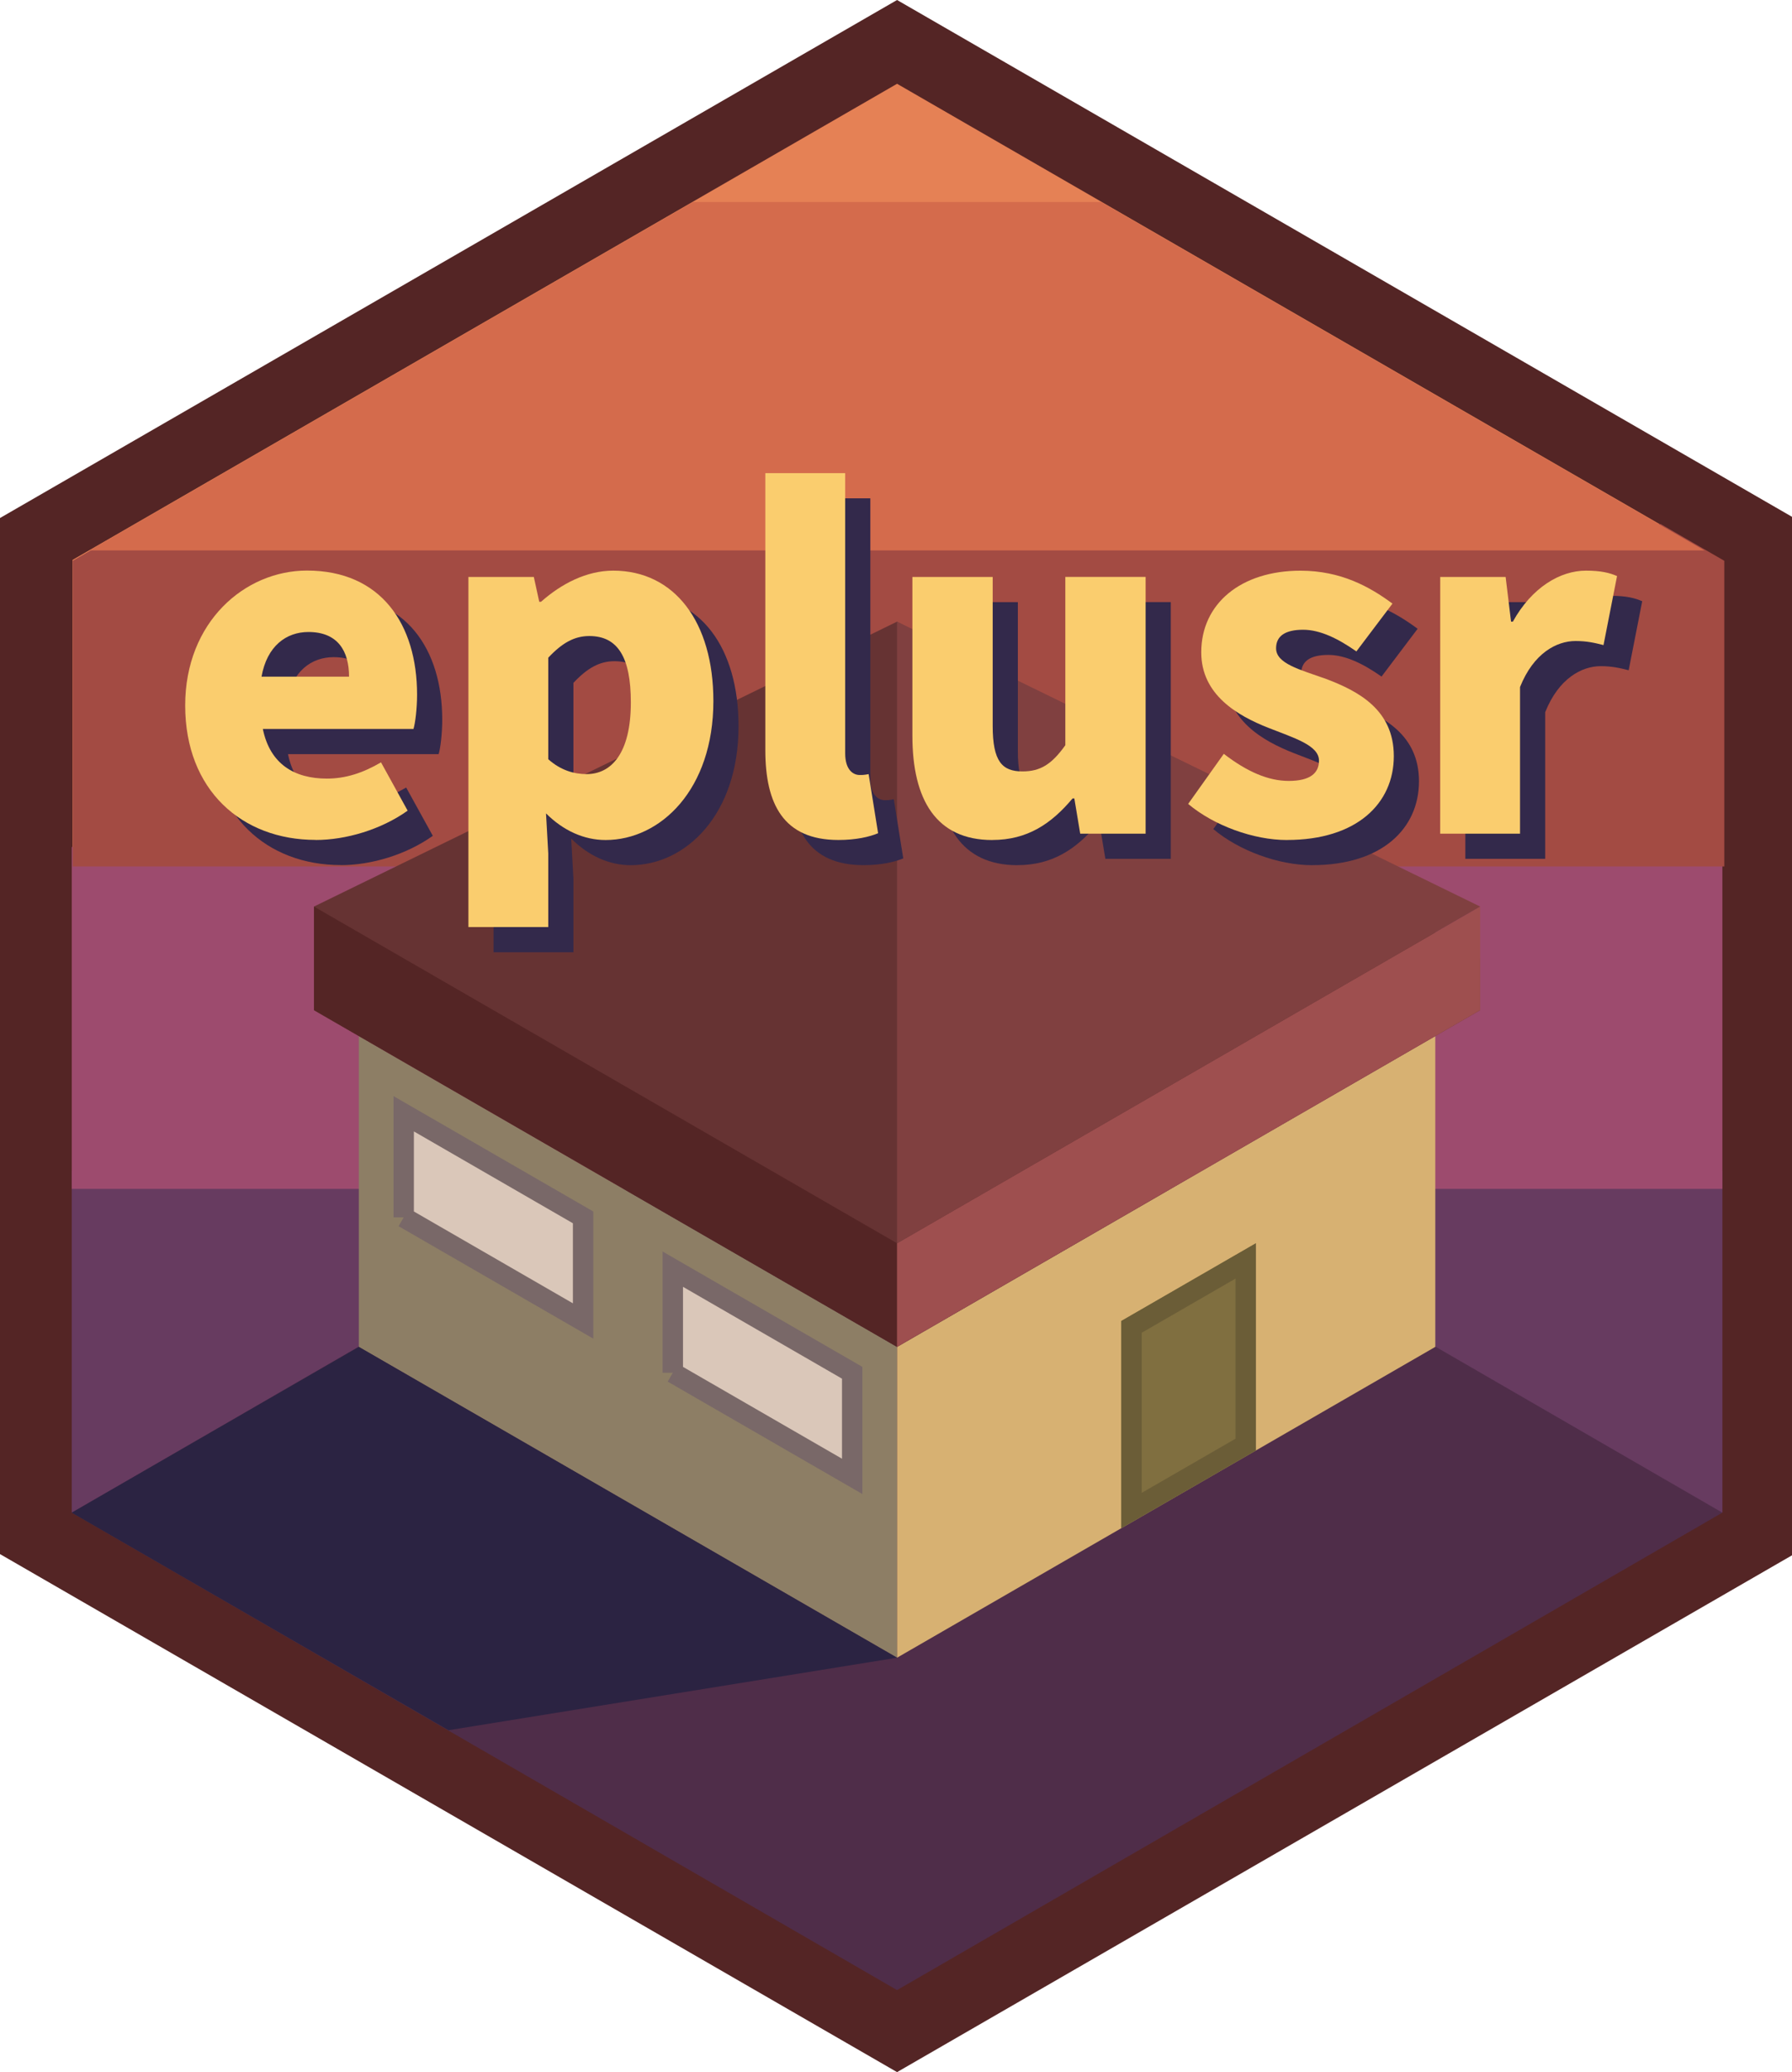 <?xml version="1.0" encoding="UTF-8" standalone="no"?>
<!-- Created with Inkscape (http://www.inkscape.org/) -->

<svg
   width="1.73in"
   height="2in"
   viewBox="0 0 43.942 50.8"
   version="1.1"
   id="svg8"
   inkscape:version="1.2.2 (b0a84865, 2022-12-01)"
   sodipodi:docname="eplusr.svg"
   inkscape:export-filename="C:\Users\hongy\Dropbox\github_repo\eplusr\man\figures\logo_rev.png"
   inkscape:export-xdpi="96"
   inkscape:export-ydpi="96"
   xmlns:inkscape="http://www.inkscape.org/namespaces/inkscape"
   xmlns:sodipodi="http://sodipodi.sourceforge.net/DTD/sodipodi-0.dtd"
   xmlns:xlink="http://www.w3.org/1999/xlink"
   xmlns="http://www.w3.org/2000/svg"
   xmlns:svg="http://www.w3.org/2000/svg"
   xmlns:rdf="http://www.w3.org/1999/02/22-rdf-syntax-ns#"
   xmlns:cc="http://creativecommons.org/ns#"
   xmlns:dc="http://purl.org/dc/elements/1.1/">
  <defs
     id="defs2">
    <linearGradient
       id="linearGradient6082"
       inkscape:swatch="solid">
      <stop
         style="stop-color:#000000;stop-opacity:1;"
         offset="0"
         id="stop6080" />
    </linearGradient>
    <linearGradient
       id="linearGradient4537"
       inkscape:swatch="solid">
      <stop
         style="stop-color:#000000;stop-opacity:1;"
         offset="0"
         id="stop4535" />
    </linearGradient>
    <clipPath
       clipPathUnits="userSpaceOnUse"
       id="clipPath6052">
      <path
         inkscape:connector-curvature="0"
         id="path6054"
         d="m 21.997,286.84 c 10.999,-6.35 13.198,-7.62 13.198,-7.62 v -7.62 l -13.198,7.62 z"
         style="fill:#d4c394;fill-opacity:1;stroke:none;stroke-width:0.265px;stroke-linecap:butt;stroke-linejoin:miter;stroke-opacity:1" />
    </clipPath>
    <clipPath
       clipPathUnits="userSpaceOnUse"
       id="clipPath6058">
      <path
         inkscape:connector-curvature="0"
         id="path6060"
         d="m 27.496,283.665 c 0,-5.08 0,-5.08 0,-5.08 l 3.3,-1.905 v 5.08 z"
         style="fill:#806f40;fill-opacity:1;stroke:none;stroke-width:0.3;stroke-linecap:butt;stroke-linejoin:miter;stroke-miterlimit:4;stroke-dasharray:none;stroke-opacity:1" />
    </clipPath>
    <clipPath
       clipPathUnits="userSpaceOnUse"
       id="clipPath6072">
      <path
         inkscape:label="roof_right"
         inkscape:connector-curvature="0"
         id="path6074"
         d="m 21.997,261.44 v 17.78 l 14.298,-8.255 v -1.27 z"
         style="fill:#804040;fill-opacity:1;stroke:none;stroke-width:0.265px;stroke-linecap:butt;stroke-linejoin:miter;stroke-opacity:1" />
    </clipPath>
    <linearGradient
       inkscape:collect="always"
       xlink:href="#linearGradient6082"
       id="linearGradient6086"
       gradientUnits="userSpaceOnUse"
       x1="10.483"
       y1="272.714"
       x2="34.011"
       y2="272.714" />
    <clipPath
       clipPathUnits="userSpaceOnUse"
       id="clipPath6072-0">
      <path
         inkscape:label="roof_right"
         inkscape:connector-curvature="0"
         id="path6074-0"
         d="m 21.997,261.44 v 17.78 l 14.298,-8.255 v -1.27 z"
         style="fill:#804040;fill-opacity:1;stroke:none;stroke-width:0.265px;stroke-linecap:butt;stroke-linejoin:miter;stroke-opacity:1" />
    </clipPath>
    <clipPath
       clipPathUnits="userSpaceOnUse"
       id="clipPath6058-7">
      <path
         inkscape:connector-curvature="0"
         id="path6060-5"
         d="m 27.496,283.665 c 0,-5.08 0,-5.08 0,-5.08 l 3.3,-1.905 v 5.08 z"
         style="fill:#806f40;fill-opacity:1;stroke:none;stroke-width:0.3;stroke-linecap:butt;stroke-linejoin:miter;stroke-miterlimit:4;stroke-dasharray:none;stroke-opacity:1" />
    </clipPath>
    <clipPath
       clipPathUnits="userSpaceOnUse"
       id="clipPath6052-1">
      <path
         inkscape:connector-curvature="0"
         id="path6054-0"
         d="m 21.997,286.84 c 10.999,-6.35 13.198,-7.62 13.198,-7.62 v -7.62 l -13.198,7.62 z"
         style="fill:#d4c394;fill-opacity:1;stroke:none;stroke-width:0.265px;stroke-linecap:butt;stroke-linejoin:miter;stroke-opacity:1" />
    </clipPath>
    <clipPath
       clipPathUnits="userSpaceOnUse"
       id="clipPath5985-6">
      <path
         inkscape:connector-curvature="0"
         id="path5987-4"
         d="M 21.997,246.2 C 0,258.9 0,258.9 0,258.9 v 25.4 l 21.997,12.7 21.997,-12.7 v -25.4 z"
         style="fill:none;stroke:#000000;stroke-width:0.1;stroke-linecap:butt;stroke-linejoin:miter;stroke-miterlimit:4;stroke-dasharray:none;stroke-opacity:1" />
    </clipPath>
    <clipPath
       clipPathUnits="userSpaceOnUse"
       id="clipPath5985-64">
      <path
         inkscape:connector-curvature="0"
         id="path5987-47"
         d="M 21.997,246.2 C 0,258.9 0,258.9 0,258.9 v 25.4 l 21.997,12.7 21.997,-12.7 v -25.4 z"
         style="fill:none;stroke:#000000;stroke-width:0.1;stroke-linecap:butt;stroke-linejoin:miter;stroke-miterlimit:4;stroke-dasharray:none;stroke-opacity:1" />
    </clipPath>
    <clipPath
       clipPathUnits="userSpaceOnUse"
       id="clipPath5985-1">
      <path
         inkscape:connector-curvature="0"
         id="path5987-2"
         d="M 21.997,246.2 C 0,258.9 0,258.9 0,258.9 v 25.4 l 21.997,12.7 21.997,-12.7 v -25.4 z"
         style="fill:none;stroke:#000000;stroke-width:0.1;stroke-linecap:butt;stroke-linejoin:miter;stroke-miterlimit:4;stroke-dasharray:none;stroke-opacity:1" />
    </clipPath>
    <clipPath
       clipPathUnits="userSpaceOnUse"
       id="clipPath6853">
      <rect
         inkscape:label="sky"
         y="247.152"
         x="1.76"
         height="9.144"
         width="40.475"
         id="rect6855"
         style="fill:#a14f4c;fill-opacity:1;stroke:none;stroke-width:35.064;stroke-linecap:butt;stroke-linejoin:miter;stroke-miterlimit:4;stroke-dasharray:none;stroke-dashoffset:0;stroke-opacity:1;paint-order:markers stroke fill" />
    </clipPath>
    <clipPath
       clipPathUnits="userSpaceOnUse"
       id="clipPath5985-5">
      <path
         inkscape:connector-curvature="0"
         id="path5987-1"
         d="M 21.997,246.2 C 0,258.9 0,258.9 0,258.9 v 25.4 l 21.997,12.7 21.997,-12.7 v -25.4 z"
         style="fill:none;stroke:#000000;stroke-width:0.1;stroke-linecap:butt;stroke-linejoin:miter;stroke-miterlimit:4;stroke-dasharray:none;stroke-opacity:1" />
    </clipPath>
    <clipPath
       clipPathUnits="userSpaceOnUse"
       id="clipPath6881">
      <rect
         style="fill:#a14f4c;fill-opacity:1;stroke:none;stroke-width:35.064;stroke-linecap:butt;stroke-linejoin:miter;stroke-miterlimit:4;stroke-dasharray:none;stroke-dashoffset:0;stroke-opacity:1;paint-order:markers stroke fill"
         id="rect6883"
         width="40.475"
         height="9.144"
         x="1.76"
         y="256.148"
         inkscape:label="sky" />
    </clipPath>
    <clipPath
       clipPathUnits="userSpaceOnUse"
       id="clipPath6072-9">
      <path
         inkscape:label="roof_right"
         inkscape:connector-curvature="0"
         id="path6074-4"
         d="m 21.997,261.44 v 17.78 l 14.298,-8.255 v -1.27 z"
         style="fill:#804040;fill-opacity:1;stroke:none;stroke-width:0.265px;stroke-linecap:butt;stroke-linejoin:miter;stroke-opacity:1" />
    </clipPath>
    <clipPath
       clipPathUnits="userSpaceOnUse"
       id="clipPath6058-8">
      <path
         inkscape:connector-curvature="0"
         id="path6060-9"
         d="m 27.496,283.665 c 0,-5.08 0,-5.08 0,-5.08 l 3.3,-1.905 v 5.08 z"
         style="fill:#806f40;fill-opacity:1;stroke:none;stroke-width:0.3;stroke-linecap:butt;stroke-linejoin:miter;stroke-miterlimit:4;stroke-dasharray:none;stroke-opacity:1" />
    </clipPath>
    <clipPath
       clipPathUnits="userSpaceOnUse"
       id="clipPath6052-18">
      <path
         inkscape:connector-curvature="0"
         id="path6054-4"
         d="m 21.997,286.84 c 10.999,-6.35 13.198,-7.62 13.198,-7.62 v -7.62 l -13.198,7.62 z"
         style="fill:#d4c394;fill-opacity:1;stroke:none;stroke-width:0.265px;stroke-linecap:butt;stroke-linejoin:miter;stroke-opacity:1" />
    </clipPath>
    <pattern
       patternUnits="userSpaceOnUse"
       width="8.692"
       height="10.255"
       patternTransform="matrix(0.265,0,0,0.265,14.248,279.768)"
       id="pattern7065">
      <path
         inkscape:label="brink"
         inkscape:connector-curvature="0"
         id="path7063"
         d="M 0.189,0.327 V 5.127 l 8.314,4.8 v -4.8 z"
         style="fill:none;stroke:#887a3f;stroke-width:0.378;stroke-linecap:butt;stroke-linejoin:miter;stroke-miterlimit:4;stroke-dasharray:none;stroke-opacity:1" />
    </pattern>
  </defs>
  <sodipodi:namedview
     id="base"
     pagecolor="#ffffff"
     bordercolor="#666666"
     borderopacity="1.0"
     inkscape:pageopacity="0.0"
     inkscape:pageshadow="2"
     inkscape:zoom="0.70710678"
     inkscape:cx="41.012193"
     inkscape:cy="151.32085"
     inkscape:document-units="mm"
     inkscape:current-layer="layer1"
     showgrid="false"
     inkscape:snap-grids="true"
     inkscape:snap-to-guides="true"
     units="in"
     inkscape:window-width="1309"
     inkscape:window-height="456"
     inkscape:window-x="1666"
     inkscape:window-y="377"
     inkscape:window-maximized="0"
     showguides="false"
     inkscape:guide-bbox="true"
     inkscape:showpageshadow="2"
     inkscape:pagecheckerboard="0"
     inkscape:deskcolor="#d1d1d1">
    <inkscape:grid
       type="axonomgrid"
       id="grid10"
       units="in"
       empspacing="5"
       snapvisiblegridlinesonly="false"
       spacingy="0.254" />
    <sodipodi:guide
       position="21.117,25.4"
       orientation="0,1"
       id="guide6888"
       inkscape:locked="false" />
    <sodipodi:guide
       position="21.997,43.18"
       orientation="1,0"
       id="guide6892"
       inkscape:locked="false" />
  </sodipodi:namedview>
  <g
     inkscape:label="Layer 1"
     inkscape:groupmode="layer"
     id="layer1"
     transform="translate(0,-246.2)">
    <path
       style="fill:#542525;fill-opacity:1;stroke:none;stroke-width:0.1;stroke-linecap:butt;stroke-linejoin:miter;stroke-miterlimit:4;stroke-dasharray:none;stroke-opacity:1"
       d="M 21.997,246.2 C 0,258.9 0,258.9 0,258.9 v 25.4 l 21.997,12.7 21.997,-12.7 v -25.4 z"
       id="path5987"
       inkscape:connector-curvature="0"
       inkscape:label="outer frame" />
    <path
       inkscape:label="inner frame"
       inkscape:connector-curvature="0"
       id="path6894"
       d="M 21.997,248.254 C 1.778,259.927 1.778,259.927 1.778,259.927 v 23.347 l 20.219,11.673 20.219,-11.673 V 259.927 Z"
       style="fill:#e58155;fill-opacity:1;stroke:none;stroke-width:0.092;stroke-linecap:butt;stroke-linejoin:miter;stroke-miterlimit:4;stroke-dasharray:none;stroke-opacity:1" />
    <rect
       style="fill:#673b60;fill-opacity:1;stroke:none;stroke-width:1.8;stroke-linecap:butt;stroke-linejoin:miter;stroke-miterlimit:4;stroke-dasharray:none;stroke-dashoffset:0;stroke-opacity:1;paint-order:markers stroke fill"
       id="rect6896"
       width="40.475"
       height="8.382"
       x="1.76"
       y="274.902"
       inkscape:label="sky1" />
    <rect
       inkscape:label="sky2"
       y="266.964"
       x="1.76"
       height="8.382"
       width="40.475"
       id="rect6898"
       style="fill:#9d4b6e;fill-opacity:1;stroke:none;stroke-width:1.8;stroke-linecap:butt;stroke-linejoin:miter;stroke-miterlimit:4;stroke-dasharray:none;stroke-dashoffset:0;stroke-opacity:1;paint-order:markers stroke fill" />
    <path
       style="fill:#a34b43;fill-opacity:1;stroke:none;stroke-width:6.803;stroke-linecap:butt;stroke-linejoin:miter;stroke-miterlimit:4;stroke-dasharray:none;stroke-dashoffset:0;stroke-opacity:1;paint-order:markers stroke fill"
       d="M 12.615,48.479 6.723,51.881 V 80.158 H 159.555 V 51.881 l -5.893,-3.402 z"
       id="rect6900"
       inkscape:connector-curvature="0"
       transform="matrix(0.265,0,0,0.265,0,246.2)"
       inkscape:label="sky3" />
    <path
       style="fill:#d46b4c;fill-opacity:1;stroke:none;stroke-width:0.094;stroke-linecap:butt;stroke-linejoin:miter;stroke-miterlimit:4;stroke-dasharray:none;stroke-opacity:1"
       d="M 16.993,251.153 2.199,259.694 H 41.795 l -14.793,-8.541 z"
       id="path6894-5"
       inkscape:connector-curvature="0"
       inkscape:label="sky4" />
    <path
       style="fill:#4f2d49;fill-opacity:1;stroke:none;stroke-width:0.271px;stroke-linecap:butt;stroke-linejoin:miter;stroke-opacity:1"
       d="M 1.76,283.284 C 21.997,271.579 21.997,271.579 21.997,271.579 l 20.237,11.705 -20.237,11.705 z"
       id="path5989"
       inkscape:connector-curvature="0"
       inkscape:label="floor" />
    <path
       style="fill:#8d7e65;fill-opacity:1;stroke:none;stroke-width:19.265;stroke-linecap:butt;stroke-linejoin:miter;stroke-miterlimit:4;stroke-dasharray:none;stroke-opacity:1"
       d="m 8.799,279.22 v -7.62 l 13.198,7.62 v 7.62 z"
       id="path5999"
       inkscape:connector-curvature="0"
       inkscape:label="wall dark" />
    <path
       style="fill:#d7b172;fill-opacity:1;stroke:none;stroke-width:0.7;stroke-linecap:butt;stroke-linejoin:miter;stroke-miterlimit:4;stroke-dasharray:none;stroke-opacity:1"
       d="m 21.997,286.84 c 10.999,-6.35 13.198,-7.62 13.198,-7.62 v -7.62 l -13.198,7.62 z"
       id="path6001"
       inkscape:connector-curvature="0"
       clip-path="url(#clipPath6052)"
       inkscape:label="wall light" />
    <path
       style="fill:#806f40;fill-opacity:1;stroke:#6b5d37;stroke-width:1;stroke-linecap:butt;stroke-linejoin:miter;stroke-miterlimit:4;stroke-dasharray:none;stroke-opacity:1"
       d="m 27.496,283.665 c 0,-5.08 0,-5.08 0,-5.08 l 3.3,-1.905 v 5.08 z"
       id="path6017"
       inkscape:connector-curvature="0"
       inkscape:label="door"
       clip-path="url(#clipPath6058)" />
    <path
       inkscape:connector-curvature="0"
       id="path6019"
       d="m 16.498,279.855 v -2.54 l 4.399,2.54 v 2.54 l -4.399,-2.54"
       style="fill:#dac7b9;fill-opacity:1;stroke:#796868;stroke-width:0.5;stroke-linecap:butt;stroke-linejoin:miter;stroke-miterlimit:4;stroke-dasharray:none;stroke-opacity:1"
       inkscape:label="window 2" />
    <path
       style="fill:#dac7b9;fill-opacity:1;stroke:#796868;stroke-width:0.5;stroke-linecap:butt;stroke-linejoin:miter;stroke-miterlimit:4;stroke-dasharray:none;stroke-opacity:1"
       d="m 9.899,276.045 v -2.54 l 4.399,2.54 v 2.54 l -4.399,-2.54"
       id="path6030"
       inkscape:connector-curvature="0"
       inkscape:label="window 1" />
    <path
       style="fill:#2b2342;fill-opacity:1;stroke:none;stroke-width:0.276px;stroke-linecap:butt;stroke-linejoin:miter;stroke-opacity:1"
       d="m 21.997,286.84 -10.999,1.778 -9.239,-5.334 7.039,-4.064 z"
       id="path6034"
       inkscape:connector-curvature="0"
       sodipodi:nodetypes="ccccc"
       inkscape:label="shadow" />
    <path
       style="fill:#663333;fill-opacity:1;stroke:none;stroke-width:0.265px;stroke-linecap:butt;stroke-linejoin:miter;stroke-opacity:1"
       d="m 21.997,279.22 14.298,-8.255 v -1.27 l -14.298,-8.255 -14.298,6.985 3e-7,2.54 z"
       id="path6064"
       inkscape:connector-curvature="0"
       inkscape:label="roof"
       sodipodi:nodetypes="ccccccc" />
    <path
       style="fill:#542525;fill-opacity:1;stroke:none;stroke-width:0.265px;stroke-linecap:butt;stroke-linejoin:miter;stroke-opacity:1"
       d="m 21.997,279.22 v -2.54 l -14.298,-8.255 v 2.54 z"
       id="path7095"
       inkscape:connector-curvature="0"
       inkscape:label="roof eaves dark" />
    <path
       style="fill:#9e4f4f;fill-opacity:1;stroke:none;stroke-width:0.265px;stroke-linecap:butt;stroke-linejoin:miter;stroke-opacity:1"
       d="m 21.997,279.22 v -2.54 l 14.298,-8.255 v 2.54 z"
       id="path7097"
       inkscape:connector-curvature="0"
       inkscape:label="roof eaves light" />
    <path
       style="fill:#804040;fill-opacity:1;stroke:none;stroke-width:0.265px;stroke-linecap:butt;stroke-linejoin:miter;stroke-opacity:1"
       d="m 21.997,276.68 v -15.24 l 14.298,6.985 z"
       id="path7101"
       inkscape:connector-curvature="0"
       inkscape:label="roof right" />
    <g
       aria-label="eplusr"
       style="font-style:normal;font-weight:normal;font-size:11.061px;line-height:1.25;font-family:sans-serif;letter-spacing:0px;word-spacing:0px;fill:#33294b;fill-opacity:1;stroke:none;stroke-width:2.216;stroke-linecap:butt;stroke-linejoin:miter;stroke-miterlimit:4;stroke-dasharray:none;stroke-dashoffset:0;stroke-opacity:1;paint-order:markers stroke fill"
       id="text7080">
      <path
         d="m 8.357,267.41 c 0.741,0 1.604,-0.254 2.256,-0.719 l -0.653,-1.184 c -0.454,0.265 -0.874,0.398 -1.327,0.398 -0.796,0 -1.394,-0.354 -1.571,-1.217 h 3.694 c 0.044,-0.144 0.088,-0.498 0.088,-0.841 0,-1.726 -0.885,-3.042 -2.699,-3.042 -1.526,0 -2.987,1.261 -2.987,3.307 0,2.079 1.394,3.296 3.197,3.296 z M 7.03,263.406 c 0.133,-0.752 0.608,-1.095 1.15,-1.095 0.719,0 0.996,0.465 0.996,1.095 z"
         style="font-style:normal;font-variant:normal;font-weight:normal;font-stretch:normal;font-family:'Source Han Sans SC Heavy';-inkscape-font-specification:'Source Han Sans SC Heavy, ';fill:#33294b;fill-opacity:1;stroke:none;stroke-width:2.216;stroke-linecap:butt;stroke-linejoin:miter;stroke-miterlimit:4;stroke-dasharray:none;stroke-dashoffset:0;stroke-opacity:1;paint-order:markers stroke fill"
         id="path7127"
         inkscape:connector-curvature="0" />
      <path
         d="m 12.103,269.545 h 1.958 v -1.803 l -0.055,-0.984 c 0.42,0.42 0.929,0.653 1.46,0.653 1.349,0 2.644,-1.239 2.644,-3.407 0,-1.936 -0.951,-3.197 -2.456,-3.197 -0.653,0 -1.272,0.321 -1.77,0.763 h -0.044 l -0.133,-0.608 h -1.604 z m 2.898,-3.75 c -0.299,0 -0.63,-0.088 -0.94,-0.365 v -2.489 c 0.343,-0.365 0.642,-0.531 1.007,-0.531 0.697,0 1.018,0.52 1.018,1.626 0,1.261 -0.487,1.759 -1.084,1.759 z"
         style="font-style:normal;font-variant:normal;font-weight:normal;font-stretch:normal;font-family:'Source Han Sans SC Heavy';-inkscape-font-specification:'Source Han Sans SC Heavy, ';fill:#33294b;fill-opacity:1;stroke:none;stroke-width:2.216;stroke-linecap:butt;stroke-linejoin:miter;stroke-miterlimit:4;stroke-dasharray:none;stroke-dashoffset:0;stroke-opacity:1;paint-order:markers stroke fill"
         id="path7129"
         inkscape:connector-curvature="0" />
      <path
         d="m 21.176,267.41 c 0.431,0 0.763,-0.077 0.973,-0.166 l -0.232,-1.449 c -0.111,0.022 -0.155,0.022 -0.221,0.022 -0.155,0 -0.354,-0.122 -0.354,-0.531 v -6.869 h -1.958 v 6.792 c 0,1.316 0.442,2.201 1.792,2.201 z"
         style="font-style:normal;font-variant:normal;font-weight:normal;font-stretch:normal;font-family:'Source Han Sans SC Heavy';-inkscape-font-specification:'Source Han Sans SC Heavy, ';fill:#33294b;fill-opacity:1;stroke:none;stroke-width:2.216;stroke-linecap:butt;stroke-linejoin:miter;stroke-miterlimit:4;stroke-dasharray:none;stroke-dashoffset:0;stroke-opacity:1;paint-order:markers stroke fill"
         id="path7131"
         inkscape:connector-curvature="0" />
      <path
         d="m 24.948,267.41 c 0.863,0 1.449,-0.398 1.969,-1.018 h 0.044 l 0.144,0.863 h 1.604 v -6.294 h -1.969 v 4.126 c -0.332,0.465 -0.608,0.642 -1.051,0.642 -0.498,0 -0.73,-0.243 -0.73,-1.117 v -3.65 h -1.969 v 3.894 c 0,1.571 0.586,2.555 1.958,2.555 z"
         style="font-style:normal;font-variant:normal;font-weight:normal;font-stretch:normal;font-family:'Source Han Sans SC Heavy';-inkscape-font-specification:'Source Han Sans SC Heavy, ';fill:#33294b;fill-opacity:1;stroke:none;stroke-width:2.216;stroke-linecap:butt;stroke-linejoin:miter;stroke-miterlimit:4;stroke-dasharray:none;stroke-dashoffset:0;stroke-opacity:1;paint-order:markers stroke fill"
         id="path7133"
         inkscape:connector-curvature="0" />
      <path
         d="m 32.174,267.41 c 1.714,0 2.621,-0.896 2.621,-2.057 0,-1.139 -0.874,-1.593 -1.659,-1.891 -0.653,-0.232 -1.228,-0.376 -1.228,-0.752 0,-0.299 0.221,-0.454 0.664,-0.454 0.42,0 0.863,0.221 1.305,0.531 l 0.885,-1.172 c -0.553,-0.409 -1.261,-0.807 -2.256,-0.807 -1.46,0 -2.433,0.807 -2.433,2.002 0,1.04 0.885,1.549 1.637,1.847 0.642,0.254 1.25,0.431 1.25,0.807 0,0.31 -0.221,0.498 -0.741,0.498 -0.498,0 -1.018,-0.221 -1.593,-0.664 l -0.874,1.228 c 0.63,0.531 1.604,0.885 2.422,0.885 z"
         style="font-style:normal;font-variant:normal;font-weight:normal;font-stretch:normal;font-family:'Source Han Sans SC Heavy';-inkscape-font-specification:'Source Han Sans SC Heavy, ';fill:#33294b;fill-opacity:1;stroke:none;stroke-width:2.216;stroke-linecap:butt;stroke-linejoin:miter;stroke-miterlimit:4;stroke-dasharray:none;stroke-dashoffset:0;stroke-opacity:1;paint-order:markers stroke fill"
         id="path7135"
         inkscape:connector-curvature="0" />
      <path
         d="m 35.932,267.255 h 1.958 v -3.595 c 0.332,-0.83 0.896,-1.128 1.361,-1.128 0.277,0 0.465,0.044 0.686,0.1 l 0.332,-1.692 c -0.177,-0.077 -0.387,-0.133 -0.763,-0.133 -0.63,0 -1.327,0.409 -1.792,1.25 h -0.044 l -0.133,-1.095 h -1.604 z"
         style="font-style:normal;font-variant:normal;font-weight:normal;font-stretch:normal;font-family:'Source Han Sans SC Heavy';-inkscape-font-specification:'Source Han Sans SC Heavy, ';fill:#33294b;fill-opacity:1;stroke:none;stroke-width:2.216;stroke-linecap:butt;stroke-linejoin:miter;stroke-miterlimit:4;stroke-dasharray:none;stroke-dashoffset:0;stroke-opacity:1;paint-order:markers stroke fill"
         id="path7137"
         inkscape:connector-curvature="0" />
    </g>
    <g
       aria-label="eplusr"
       style="font-style:normal;font-weight:normal;font-size:11.061px;line-height:1.25;font-family:sans-serif;letter-spacing:0px;word-spacing:0px;fill:#facd6e;fill-opacity:1;stroke:#651010;stroke-width:2.216;stroke-linecap:butt;stroke-linejoin:miter;stroke-miterlimit:4;stroke-dasharray:none;stroke-dashoffset:0;stroke-opacity:1;paint-order:markers stroke fill"
       id="text6078">
      <path
         d="m 7.74,266.793 c 0.741,0 1.604,-0.254 2.256,-0.719 l -0.653,-1.184 c -0.454,0.265 -0.874,0.398 -1.327,0.398 -0.796,0 -1.394,-0.354 -1.571,-1.217 h 3.694 c 0.044,-0.144 0.088,-0.498 0.088,-0.841 0,-1.726 -0.885,-3.042 -2.699,-3.042 -1.526,0 -2.987,1.261 -2.987,3.307 0,2.079 1.394,3.296 3.197,3.296 z m -1.327,-4.004 c 0.133,-0.752 0.608,-1.095 1.15,-1.095 0.719,0 0.996,0.465 0.996,1.095 z"
         style="font-style:normal;font-variant:normal;font-weight:normal;font-stretch:normal;font-family:'Source Han Sans SC Heavy';-inkscape-font-specification:'Source Han Sans SC Heavy, ';fill:#facd6e;fill-opacity:1;stroke:none;stroke-width:2.216;stroke-linecap:butt;stroke-linejoin:miter;stroke-miterlimit:4;stroke-dasharray:none;stroke-dashoffset:0;stroke-opacity:1;paint-order:markers stroke fill"
         id="path7140"
         inkscape:connector-curvature="0" />
      <path
         d="m 11.486,268.928 h 1.958 v -1.803 l -0.055,-0.984 c 0.42,0.42 0.929,0.653 1.46,0.653 1.349,0 2.644,-1.239 2.644,-3.407 0,-1.936 -0.951,-3.197 -2.456,-3.197 -0.653,0 -1.272,0.321 -1.77,0.763 h -0.044 l -0.133,-0.608 h -1.604 z m 2.898,-3.75 c -0.299,0 -0.63,-0.088 -0.94,-0.365 v -2.489 c 0.343,-0.365 0.642,-0.531 1.007,-0.531 0.697,0 1.018,0.52 1.018,1.626 0,1.261 -0.487,1.759 -1.084,1.759 z"
         style="font-style:normal;font-variant:normal;font-weight:normal;font-stretch:normal;font-family:'Source Han Sans SC Heavy';-inkscape-font-specification:'Source Han Sans SC Heavy, ';fill:#facd6e;fill-opacity:1;stroke:none;stroke-width:2.216;stroke-linecap:butt;stroke-linejoin:miter;stroke-miterlimit:4;stroke-dasharray:none;stroke-dashoffset:0;stroke-opacity:1;paint-order:markers stroke fill"
         id="path7142"
         inkscape:connector-curvature="0" />
      <path
         d="m 20.559,266.793 c 0.431,0 0.763,-0.077 0.973,-0.166 l -0.232,-1.449 c -0.111,0.022 -0.155,0.022 -0.221,0.022 -0.155,0 -0.354,-0.122 -0.354,-0.531 v -6.869 h -1.958 v 6.792 c 0,1.316 0.442,2.201 1.792,2.201 z"
         style="font-style:normal;font-variant:normal;font-weight:normal;font-stretch:normal;font-family:'Source Han Sans SC Heavy';-inkscape-font-specification:'Source Han Sans SC Heavy, ';fill:#facd6e;fill-opacity:1;stroke:none;stroke-width:2.216;stroke-linecap:butt;stroke-linejoin:miter;stroke-miterlimit:4;stroke-dasharray:none;stroke-dashoffset:0;stroke-opacity:1;paint-order:markers stroke fill"
         id="path7144"
         inkscape:connector-curvature="0" />
      <path
         d="m 24.331,266.793 c 0.863,0 1.449,-0.398 1.969,-1.018 h 0.044 l 0.144,0.863 h 1.604 v -6.294 h -1.969 v 4.126 c -0.332,0.465 -0.608,0.642 -1.051,0.642 -0.498,0 -0.73,-0.243 -0.73,-1.117 v -3.65 h -1.969 v 3.894 c 0,1.571 0.586,2.555 1.958,2.555 z"
         style="font-style:normal;font-variant:normal;font-weight:normal;font-stretch:normal;font-family:'Source Han Sans SC Heavy';-inkscape-font-specification:'Source Han Sans SC Heavy, ';fill:#facd6e;fill-opacity:1;stroke:none;stroke-width:2.216;stroke-linecap:butt;stroke-linejoin:miter;stroke-miterlimit:4;stroke-dasharray:none;stroke-dashoffset:0;stroke-opacity:1;paint-order:markers stroke fill"
         id="path7146"
         inkscape:connector-curvature="0" />
      <path
         d="m 31.557,266.793 c 1.714,0 2.621,-0.896 2.621,-2.057 0,-1.139 -0.874,-1.593 -1.659,-1.891 -0.653,-0.232 -1.228,-0.376 -1.228,-0.752 0,-0.299 0.221,-0.454 0.664,-0.454 0.42,0 0.863,0.221 1.305,0.531 l 0.885,-1.172 c -0.553,-0.409 -1.261,-0.807 -2.256,-0.807 -1.46,0 -2.433,0.807 -2.433,2.002 0,1.04 0.885,1.549 1.637,1.847 0.642,0.254 1.25,0.431 1.25,0.807 0,0.31 -0.221,0.498 -0.741,0.498 -0.498,0 -1.018,-0.221 -1.593,-0.664 l -0.874,1.228 c 0.63,0.531 1.604,0.885 2.422,0.885 z"
         style="font-style:normal;font-variant:normal;font-weight:normal;font-stretch:normal;font-family:'Source Han Sans SC Heavy';-inkscape-font-specification:'Source Han Sans SC Heavy, ';fill:#facd6e;fill-opacity:1;stroke:none;stroke-width:2.216;stroke-linecap:butt;stroke-linejoin:miter;stroke-miterlimit:4;stroke-dasharray:none;stroke-dashoffset:0;stroke-opacity:1;paint-order:markers stroke fill"
         id="path7148"
         inkscape:connector-curvature="0" />
      <path
         d="m 35.315,266.638 h 1.958 v -3.595 c 0.332,-0.83 0.896,-1.128 1.361,-1.128 0.277,0 0.465,0.044 0.686,0.1 l 0.332,-1.692 c -0.177,-0.077 -0.387,-0.133 -0.763,-0.133 -0.63,0 -1.327,0.409 -1.792,1.25 h -0.044 l -0.133,-1.095 h -1.604 z"
         style="font-style:normal;font-variant:normal;font-weight:normal;font-stretch:normal;font-family:'Source Han Sans SC Heavy';-inkscape-font-specification:'Source Han Sans SC Heavy, ';fill:#facd6e;fill-opacity:1;stroke:none;stroke-width:2.216;stroke-linecap:butt;stroke-linejoin:miter;stroke-miterlimit:4;stroke-dasharray:none;stroke-dashoffset:0;stroke-opacity:1;paint-order:markers stroke fill"
         id="path7150"
         inkscape:connector-curvature="0" />
    </g>
    <g
       aria-label="eplusr"
       id="text7080-5"
       style="font-size:11.061px;letter-spacing:0px;word-spacing:0px;fill:#33294b;stroke-width:2.216;paint-order:markers stroke fill"
       inkscape:label="eplusr">
      <path
         d="M 10.365,234.215 H 5.92 q 0,0.556 0.167,0.972 0.167,0.41 0.459,0.675 0.281,0.259 0.664,0.389 0.389,0.13 0.853,0.13 0.616,0 1.237,-0.243 0.627,-0.248 0.891,-0.486 h 0.054 v 1.107 q -0.513,0.216 -1.048,0.362 -0.535,0.146 -1.123,0.146 -1.501,0 -2.344,-0.81 -0.843,-0.816 -0.843,-2.312 0,-1.48 0.805,-2.349 0.81,-0.87 2.128,-0.87 1.221,0 1.88,0.713 0.664,0.713 0.664,2.025 z m -0.988,-0.778 q -0.005,-0.799 -0.405,-1.237 -0.394,-0.437 -1.204,-0.437 -0.816,0 -1.302,0.481 -0.481,0.481 -0.545,1.194 z"
         style="-inkscape-font-specification:'Source Han Sans SC Heavy, '"
         id="path458" />
      <path
         d="m 17.214,234.037 q 0,0.735 -0.211,1.345 -0.211,0.605 -0.594,1.026 -0.356,0.4 -0.843,0.621 -0.481,0.216 -1.021,0.216 -0.47,0 -0.853,-0.103 -0.378,-0.103 -0.772,-0.319 v 2.528 H 11.905 v -8.258 h 1.015 v 0.632 q 0.405,-0.34 0.907,-0.567 0.508,-0.232 1.08,-0.232 1.091,0 1.696,0.826 0.61,0.821 0.61,2.285 z m -1.048,0.027 q 0,-1.091 -0.373,-1.631 -0.373,-0.54 -1.145,-0.54 -0.437,0 -0.88,0.189 -0.443,0.189 -0.848,0.497 v 3.419 q 0.432,0.194 0.74,0.265 0.313,0.07 0.708,0.07 0.848,0 1.323,-0.572 0.475,-0.573 0.475,-1.696 z"
         style="-inkscape-font-specification:'Source Han Sans SC Heavy, '"
         id="path460" />
      <path
         d="m 19.822,237.126 h -1.015 v -8.404 h 1.015 z"
         style="-inkscape-font-specification:'Source Han Sans SC Heavy, '"
         id="path462" />
      <path
         d="M 26.833,237.126 H 25.817 v -0.67 q -0.513,0.405 -0.983,0.621 -0.47,0.216 -1.037,0.216 -0.951,0 -1.48,-0.578 -0.529,-0.583 -0.529,-1.707 v -3.916 h 1.015 v 3.435 q 0,0.459 0.043,0.789 0.043,0.324 0.184,0.556 0.146,0.238 0.378,0.346 0.232,0.108 0.675,0.108 0.394,0 0.859,-0.205 0.47,-0.205 0.875,-0.524 v -4.504 h 1.015 z"
         style="-inkscape-font-specification:'Source Han Sans SC Heavy, '"
         id="path464" />
      <path
         d="m 33.141,235.387 q 0,0.826 -0.686,1.356 -0.681,0.529 -1.863,0.529 -0.67,0 -1.231,-0.157 -0.556,-0.162 -0.934,-0.351 v -1.14 h 0.054 q 0.481,0.362 1.069,0.578 0.589,0.211 1.129,0.211 0.67,0 1.048,-0.216 0.378,-0.216 0.378,-0.681 0,-0.356 -0.205,-0.54 -0.205,-0.184 -0.789,-0.313 -0.216,-0.049 -0.567,-0.113 -0.346,-0.065 -0.632,-0.14 -0.794,-0.211 -1.129,-0.616 -0.329,-0.41 -0.329,-1.005 0,-0.373 0.151,-0.702 0.157,-0.329 0.47,-0.589 0.302,-0.254 0.767,-0.4 0.47,-0.151 1.048,-0.151 0.54,0 1.091,0.135 0.556,0.13 0.924,0.319 v 1.086 h -0.054 q -0.389,-0.286 -0.945,-0.481 -0.556,-0.2 -1.091,-0.2 -0.556,0 -0.94,0.216 -0.383,0.211 -0.383,0.632 0,0.373 0.232,0.562 0.227,0.189 0.735,0.308 0.281,0.065 0.627,0.13 0.351,0.065 0.583,0.119 0.708,0.162 1.091,0.556 0.383,0.4 0.383,1.059 z"
         style="-inkscape-font-specification:'Source Han Sans SC Heavy, '"
         id="path466" />
      <path
         d="m 38.358,232.201 h -0.054 q -0.227,-0.054 -0.443,-0.076 -0.211,-0.027 -0.502,-0.027 -0.47,0 -0.907,0.211 -0.437,0.205 -0.843,0.535 v 4.283 h -1.015 v -6.033 h 1.015 v 0.891 q 0.605,-0.486 1.064,-0.686 0.464,-0.205 0.945,-0.205 0.265,0 0.383,0.016 0.119,0.011 0.356,0.049 z"
         style="-inkscape-font-specification:'Source Han Sans SC Heavy, '"
         id="path468" />
    </g>
    <g
       aria-label="eplusr"
       id="text6078-1"
       style="font-size:11.061px;letter-spacing:0px;word-spacing:0px;fill:#facd6e;stroke:#651010;stroke-width:2.216;paint-order:markers stroke fill"
       inkscape:label="eplusr">
      <path
         d="M 9.748,233.598 H 5.303 q 0,0.556 0.167,0.972 0.167,0.41 0.459,0.675 0.281,0.259 0.664,0.389 0.389,0.13 0.853,0.13 0.616,0 1.237,-0.243 0.627,-0.248 0.891,-0.486 h 0.054 v 1.107 q -0.513,0.216 -1.048,0.362 -0.535,0.146 -1.123,0.146 -1.501,0 -2.344,-0.81 -0.843,-0.816 -0.843,-2.312 0,-1.48 0.805,-2.349 0.81,-0.87 2.128,-0.87 1.221,0 1.88,0.713 0.664,0.713 0.664,2.025 z m -0.988,-0.778 q -0.005,-0.799 -0.405,-1.237 -0.394,-0.437 -1.204,-0.437 -0.816,0 -1.302,0.481 -0.481,0.481 -0.545,1.194 z"
         style="-inkscape-font-specification:'Source Han Sans SC Heavy, ';stroke:none"
         id="path433" />
      <path
         d="m 16.597,233.42 q 0,0.735 -0.211,1.345 -0.211,0.605 -0.594,1.026 -0.356,0.4 -0.843,0.621 -0.481,0.216 -1.021,0.216 -0.47,0 -0.853,-0.103 -0.378,-0.103 -0.772,-0.319 v 2.528 h -1.015 v -8.258 h 1.015 v 0.632 q 0.405,-0.34 0.907,-0.567 0.508,-0.232 1.08,-0.232 1.091,0 1.696,0.826 0.61,0.821 0.61,2.285 z m -1.048,0.027 q 0,-1.091 -0.373,-1.631 -0.373,-0.54 -1.145,-0.54 -0.437,0 -0.88,0.189 -0.443,0.189 -0.848,0.497 v 3.419 q 0.432,0.194 0.74,0.265 0.313,0.07 0.708,0.07 0.848,0 1.323,-0.573 0.475,-0.573 0.475,-1.696 z"
         style="-inkscape-font-specification:'Source Han Sans SC Heavy, ';stroke:none"
         id="path435" />
      <path
         d="m 19.205,236.509 h -1.015 v -8.404 h 1.015 z"
         style="-inkscape-font-specification:'Source Han Sans SC Heavy, ';stroke:none"
         id="path437" />
      <path
         d="m 26.216,236.509 h -1.015 v -0.67 q -0.513,0.405 -0.983,0.621 -0.47,0.216 -1.037,0.216 -0.951,0 -1.48,-0.578 -0.529,-0.583 -0.529,-1.707 v -3.916 h 1.015 v 3.435 q 0,0.459 0.043,0.789 0.043,0.324 0.184,0.556 0.146,0.238 0.378,0.346 0.232,0.108 0.675,0.108 0.394,0 0.859,-0.205 0.47,-0.205 0.875,-0.524 v -4.504 h 1.015 z"
         style="-inkscape-font-specification:'Source Han Sans SC Heavy, ';stroke:none"
         id="path439" />
      <path
         d="m 32.524,234.77 q 0,0.826 -0.686,1.356 -0.681,0.529 -1.863,0.529 -0.67,0 -1.231,-0.157 -0.556,-0.162 -0.934,-0.351 v -1.14 h 0.054 q 0.481,0.362 1.069,0.578 0.589,0.211 1.129,0.211 0.67,0 1.048,-0.216 0.378,-0.216 0.378,-0.681 0,-0.356 -0.205,-0.54 -0.205,-0.184 -0.789,-0.313 -0.216,-0.049 -0.567,-0.113 -0.346,-0.065 -0.632,-0.14 -0.794,-0.211 -1.129,-0.616 -0.329,-0.41 -0.329,-1.005 0,-0.373 0.151,-0.702 0.157,-0.329 0.47,-0.589 0.302,-0.254 0.767,-0.4 0.47,-0.151 1.048,-0.151 0.54,0 1.091,0.135 0.556,0.13 0.924,0.319 v 1.086 h -0.054 q -0.389,-0.286 -0.945,-0.481 -0.556,-0.2 -1.091,-0.2 -0.556,0 -0.94,0.216 -0.383,0.211 -0.383,0.632 0,0.373 0.232,0.562 0.227,0.189 0.735,0.308 0.281,0.065 0.627,0.13 0.351,0.065 0.583,0.119 0.708,0.162 1.091,0.556 0.383,0.4 0.383,1.059 z"
         style="-inkscape-font-specification:'Source Han Sans SC Heavy, ';stroke:none"
         id="path441" />
      <path
         d="m 37.741,231.584 h -0.054 q -0.227,-0.054 -0.443,-0.076 -0.211,-0.027 -0.502,-0.027 -0.47,0 -0.907,0.211 -0.437,0.205 -0.843,0.535 v 4.283 h -1.015 v -6.033 h 1.015 v 0.891 q 0.605,-0.486 1.064,-0.686 0.464,-0.205 0.945,-0.205 0.265,0 0.383,0.016 0.119,0.011 0.356,0.049 z"
         style="-inkscape-font-specification:'Source Han Sans SC Heavy, ';stroke:none"
         id="path443" />
    </g>
  </g>
</svg>
